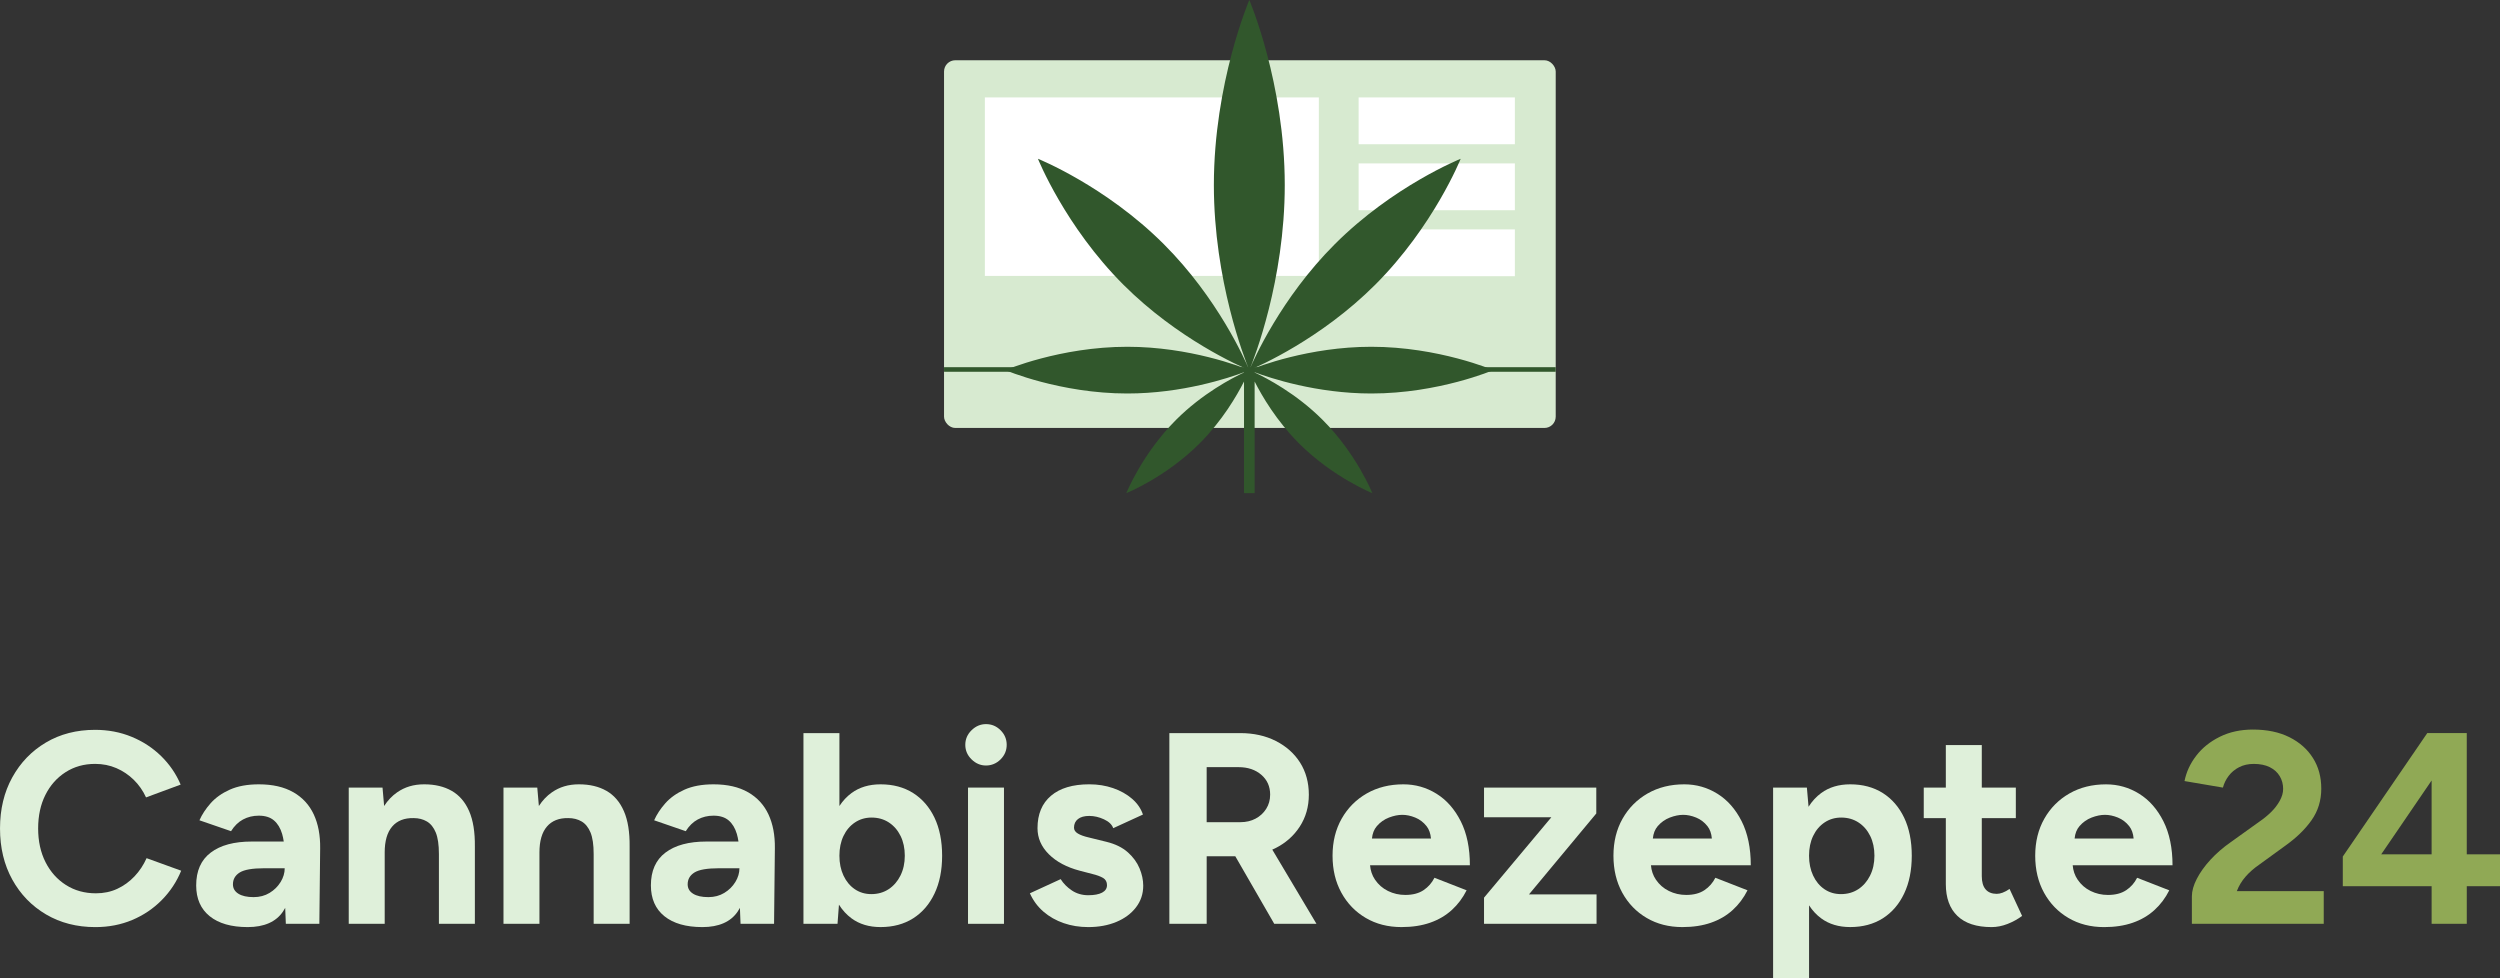 <?xml version="1.0" encoding="UTF-8"?>
<svg id="Layer_1" data-name="Layer 1" xmlns="http://www.w3.org/2000/svg" viewBox="0 0 2000 782.65">
  <rect x="0" y="0" width="2000" height="782.65" fill="#333333" stroke="none"/>
  <defs>
    <style>
      .cls-1 {
        fill: #dff0da;
      }

      .cls-2 {
        fill: #90a955;
      }

      .cls-3 {
        fill: #d7ead0;
      }

      .cls-4 {
        fill: #fff;
      }

      .cls-5 {
        fill: #31572c;
      }
    </style>
  </defs>
  <g>
    <g>
      <path class="cls-1" d="M107.57,701.13c-4,4.22-8.58,7.52-13.73,9.92-5.16,2.4-10.86,3.6-17.11,3.6-9.01,0-17-2.21-23.98-6.65-6.97-4.43-12.42-10.53-16.35-18.31-3.92-7.77-5.88-16.75-5.88-26.92s1.92-19.11,5.78-26.81c3.85-7.7,9.23-13.77,16.13-18.2,6.9-4.43,14.78-6.65,23.65-6.65,6.1,0,11.77,1.13,17,3.38,5.23,2.26,9.88,5.38,13.95,9.37,4.07,4,7.34,8.68,9.81,14.06l27.68-10.24c-3.63-8.57-8.83-16.16-15.58-22.78-6.76-6.61-14.64-11.77-23.65-15.47-9.01-3.71-18.74-5.56-29.21-5.56-14.82,0-27.94,3.38-39.34,10.14-11.41,6.76-20.38,16.06-26.92,27.9-6.54,11.84-9.81,25.47-9.81,40.87s3.27,29.03,9.81,40.87c6.54,11.84,15.55,21.14,27.03,27.9,11.48,6.76,24.63,10.13,39.45,10.13,10.61,0,20.41-1.89,29.42-5.67,9.01-3.78,16.89-9.08,23.65-15.91,6.76-6.83,11.95-14.68,15.58-23.54l-27.68-10.03c-2.47,5.52-5.7,10.39-9.7,14.6Z"/>
      <path class="cls-1" d="M234.64,633.78c-7.34-4.21-16.53-6.32-27.57-6.32-9.15,0-16.89,1.42-23.21,4.25-6.32,2.83-11.44,6.47-15.37,10.9-3.92,4.43-6.9,8.97-8.94,13.62l25.28,8.72c2.62-4.21,5.81-7.34,9.59-9.37,3.78-2.03,7.99-3.05,12.64-3.05,5.08,0,9.12,1.27,12.1,3.81,2.98,2.54,5.16,6.14,6.54,10.79.55,1.87.97,3.93,1.3,6.1h-25.6c-14.1,0-25.03,2.94-32.8,8.83-7.78,5.88-11.66,14.64-11.66,26.26,0,10.61,3.6,18.82,10.79,24.63,7.19,5.81,17.33,8.72,30.41,8.72s22.63-4.14,28.23-12.42c.63-.94,1.22-1.93,1.78-2.96l.51,12.76h26.81l.65-60.38c.14-10.46-1.56-19.51-5.12-27.14-3.56-7.63-9.01-13.55-16.35-17.76ZM224.5,705.6c-2.18,3.56-5.12,6.47-8.83,8.72-3.71,2.25-7.96,3.38-12.75,3.38-5.23,0-9.3-.9-12.21-2.72-2.91-1.82-4.36-4.32-4.36-7.52,0-4.07,1.82-7.23,5.45-9.48,3.63-2.25,10.17-3.38,19.62-3.38h16.35c0,3.78-1.09,7.45-3.27,11.01Z"/>
      <path class="cls-1" d="M361.38,632.69c-6.1-3.49-13.44-5.23-22.01-5.23s-15.51,2.15-21.69,6.43c-4.06,2.82-7.51,6.47-10.38,10.92l-1.28-14.74h-27.03v108.98h28.77v-57.11c0-9.16,2-16.05,5.99-20.71,3.99-4.65,9.7-6.9,17.11-6.76,4.07,0,7.63.91,10.68,2.72,3.05,1.82,5.41,4.76,7.08,8.83,1.67,4.07,2.51,9.81,2.51,17.22v55.8h28.77v-61.68c.14-11.62-1.38-21.11-4.58-28.44-3.2-7.34-7.85-12.75-13.95-16.24Z"/>
      <path class="cls-1" d="M485.18,632.69c-6.1-3.49-13.44-5.23-22.01-5.23s-15.51,2.15-21.69,6.43c-4.06,2.82-7.51,6.47-10.38,10.92l-1.28-14.74h-27.03v108.98h28.77v-57.11c0-9.16,2-16.05,5.99-20.71,3.99-4.65,9.7-6.9,17.11-6.76,4.07,0,7.63.91,10.68,2.72,3.05,1.82,5.41,4.76,7.08,8.83,1.67,4.07,2.51,9.81,2.51,17.22v55.8h28.77v-61.68c.14-11.62-1.38-21.11-4.58-28.44-3.2-7.34-7.85-12.75-13.95-16.24Z"/>
      <path class="cls-1" d="M598.41,633.78c-7.34-4.21-16.53-6.32-27.57-6.32-9.15,0-16.89,1.42-23.21,4.25-6.32,2.83-11.44,6.47-15.37,10.9-3.92,4.43-6.9,8.97-8.94,13.62l25.28,8.72c2.62-4.21,5.81-7.34,9.59-9.37,3.78-2.03,7.99-3.05,12.64-3.05,5.08,0,9.12,1.27,12.1,3.81,2.98,2.54,5.16,6.14,6.54,10.79.55,1.87.97,3.93,1.3,6.1h-25.6c-14.1,0-25.03,2.94-32.8,8.83-7.78,5.88-11.66,14.64-11.66,26.26,0,10.61,3.6,18.82,10.79,24.63,7.19,5.81,17.33,8.72,30.41,8.72s22.63-4.14,28.23-12.42c.63-.94,1.22-1.93,1.78-2.96l.51,12.76h26.81l.65-60.38c.14-10.46-1.56-19.51-5.12-27.14-3.56-7.63-9.01-13.55-16.35-17.76ZM588.28,705.6c-2.18,3.56-5.12,6.47-8.83,8.72-3.71,2.25-7.96,3.38-12.75,3.38-5.23,0-9.3-.9-12.21-2.72-2.91-1.82-4.36-4.32-4.36-7.52,0-4.07,1.82-7.23,5.45-9.48,3.63-2.25,10.17-3.38,19.62-3.38h16.35c0,3.78-1.09,7.45-3.27,11.01Z"/>
      <path class="cls-1" d="M730.49,634.43c-7.34-4.65-16.02-6.97-26.05-6.97-9.16,0-16.89,2.33-23.21,6.97-3.77,2.77-6.99,6.24-9.7,10.38v-58.33h-28.77v152.57h27.25l1.15-15.32c2.78,4.41,6.14,8.07,10.07,10.96,6.32,4.65,14.06,6.97,23.21,6.97,10.03,0,18.71-2.33,26.05-6.97,7.34-4.65,13.04-11.26,17.11-19.83,4.07-8.57,6.1-18.67,6.1-30.3s-2.04-21.91-6.1-30.41c-4.07-8.5-9.77-15.07-17.11-19.73ZM720.36,700.47c-2.33,4.65-5.49,8.28-9.48,10.9-4,2.62-8.61,3.92-13.84,3.92-4.94,0-9.34-1.31-13.19-3.92-3.85-2.62-6.87-6.25-9.05-10.9-2.18-4.65-3.27-9.95-3.27-15.91s1.09-11.23,3.27-15.8c2.18-4.58,5.23-8.17,9.15-10.79s8.35-3.92,13.3-3.92c5.23,0,9.84,1.31,13.84,3.92,3.99,2.62,7.12,6.21,9.37,10.79,2.25,4.58,3.38,9.84,3.38,15.8s-1.16,11.26-3.49,15.91Z"/>
      <rect class="cls-1" x="774.41" y="630.07" width="28.77" height="108.98"/>
      <path class="cls-1" d="M788.8,579.29c-4.36,0-8.21,1.63-11.55,4.9-3.34,3.27-5.01,7.16-5.01,11.66s1.67,8.39,5.01,11.66c3.34,3.27,7.19,4.9,11.55,4.9s8.39-1.63,11.66-4.9,4.9-7.16,4.9-11.66-1.63-8.39-4.9-11.66-7.16-4.9-11.66-4.9Z"/>
      <path class="cls-1" d="M902.25,681.84c-4.29-3.85-9.99-6.65-17.11-8.39l-14.17-3.49c-3.78-.87-6.69-1.92-8.72-3.16-2.04-1.23-3.05-2.8-3.05-4.69,0-2.9,1.05-5.19,3.16-6.86,2.1-1.67,5.12-2.51,9.05-2.51s7.85.91,11.77,2.72c3.92,1.82,6.39,4.18,7.41,7.08l23.76-10.9c-1.6-4.79-4.51-9.01-8.72-12.64-4.22-3.63-9.26-6.46-15.15-8.5-5.89-2.03-12.24-3.05-19.07-3.05-13.22,0-23.43,3.05-30.62,9.16-7.19,6.1-10.79,14.75-10.79,25.94,0,7.85,3.01,14.79,9.05,20.82,6.03,6.03,14.28,10.43,24.74,13.19l10.03,2.62c3.63.87,6.5,1.93,8.61,3.16,2.1,1.24,3.16,3.16,3.16,5.78s-1.31,4.61-3.92,5.99c-2.62,1.38-6.32,2.07-11.12,2.07s-9.3-1.27-13.08-3.82c-3.78-2.54-6.76-5.56-8.94-9.05l-24.63,11.33c2.62,5.81,6.25,10.72,10.9,14.71,4.65,4,10.03,7.05,16.13,9.16,6.1,2.1,12.64,3.16,19.62,3.16,8.43,0,15.95-1.38,22.56-4.14,6.61-2.76,11.84-6.65,15.69-11.66,3.85-5.01,5.78-10.79,5.78-17.33,0-4.5-.98-9.12-2.94-13.84-1.96-4.72-5.09-9.01-9.37-12.86Z"/>
      <path class="cls-1" d="M1019.83,678.79c8.43-4.14,15.07-9.95,19.94-17.44,4.87-7.48,7.3-16.02,7.3-25.61s-2.33-18.27-6.97-25.61c-4.65-7.34-11.12-13.11-19.4-17.33-8.28-4.21-17.8-6.32-28.55-6.32h-56.67v152.57h29.86v-54.05h22.89l31.16,54.05h33.78l-35.35-59.36c.67-.3,1.35-.58,2-.91ZM965.34,613.72h25.5c7.41,0,13.48,2.04,18.2,6.1,4.72,4.07,7.08,9.37,7.08,15.91,0,4.22-1.06,7.99-3.16,11.33-2.11,3.34-4.94,5.96-8.5,7.85-3.56,1.89-7.59,2.83-12.1,2.83h-27.03v-44.03Z"/>
      <path class="cls-1" d="M1168.59,656.99c-4.87-9.66-11.33-17-19.4-22.01-8.06-5.01-16.89-7.52-26.48-7.52-11.04,0-20.82,2.44-29.32,7.3-8.5,4.87-15.19,11.59-20.05,20.16-4.87,8.58-7.3,18.46-7.3,29.64s2.36,21.07,7.08,29.64c4.72,8.58,11.22,15.3,19.51,20.16,8.28,4.87,17.8,7.3,28.55,7.3,8.57,0,16.2-1.16,22.89-3.49,6.68-2.32,12.46-5.7,17.33-10.13,4.87-4.43,8.83-9.7,11.88-15.8l-25.72-10.03c-2.04,4.07-4.94,7.38-8.72,9.92-3.78,2.54-8.65,3.82-14.6,3.82-4.94,0-9.56-1.05-13.84-3.16-4.29-2.1-7.78-5.16-10.46-9.15-2.24-3.33-3.54-7.15-3.91-11.44h79.87c0-13.8-2.43-25.54-7.3-35.2ZM1111.16,654.05c3.78-1.45,7.34-2.18,10.68-2.18s6.79.73,10.35,2.18c3.56,1.45,6.57,3.74,9.05,6.87,2.04,2.58,3.19,5.91,3.54,9.92h-47.22c.38-4.02,1.67-7.33,3.9-9.92,2.69-3.12,5.92-5.41,9.7-6.87Z"/>
      <polygon class="cls-1" points="1277.03 650.78 1277.03 630.07 1187.22 630.07 1187.22 653.83 1241.06 653.83 1187.22 718.13 1187.22 739.05 1277.24 739.05 1277.24 715.51 1223.19 715.51 1277.03 650.78"/>
      <path class="cls-1" d="M1393.31,656.99c-4.87-9.66-11.33-17-19.4-22.01-8.06-5.01-16.89-7.52-26.48-7.52-11.04,0-20.82,2.44-29.32,7.3-8.5,4.87-15.19,11.59-20.05,20.16-4.87,8.58-7.3,18.46-7.3,29.64s2.36,21.07,7.08,29.64c4.72,8.58,11.22,15.3,19.51,20.16,8.28,4.87,17.8,7.3,28.55,7.3,8.57,0,16.2-1.16,22.89-3.49,6.68-2.32,12.46-5.7,17.33-10.13,4.87-4.43,8.83-9.7,11.88-15.8l-25.72-10.03c-2.04,4.07-4.94,7.38-8.72,9.92-3.78,2.54-8.65,3.82-14.6,3.82-4.94,0-9.56-1.05-13.84-3.16-4.29-2.1-7.78-5.16-10.46-9.15-2.24-3.33-3.54-7.15-3.91-11.44h79.87c0-13.8-2.44-25.54-7.3-35.2ZM1335.87,654.05c3.78-1.45,7.34-2.18,10.68-2.18s6.79.73,10.35,2.18c3.56,1.45,6.57,3.74,9.05,6.87,2.04,2.58,3.19,5.91,3.54,9.92h-47.22c.39-4.02,1.67-7.33,3.9-9.92,2.69-3.12,5.92-5.41,9.7-6.87Z"/>
      <path class="cls-1" d="M1506.21,634.43c-7.34-4.65-16.02-6.97-26.05-6.97-9.15,0-16.89,2.33-23.21,6.97-3.95,2.91-7.32,6.57-10.11,10.98l-1.33-15.34h-27.03v152.57h28.77v-58.37c2.71,4.16,5.93,7.64,9.7,10.41,6.32,4.65,14.06,6.97,23.21,6.97,10.03,0,18.71-2.33,26.05-6.97,7.34-4.65,13.04-11.26,17.11-19.83,4.07-8.57,6.1-18.67,6.1-30.3s-2.04-21.91-6.1-30.41c-4.07-8.5-9.77-15.07-17.11-19.73ZM1496.07,700.47c-2.33,4.65-5.49,8.28-9.48,10.9-4,2.62-8.61,3.92-13.84,3.92-4.94,0-9.34-1.31-13.19-3.92-3.85-2.62-6.87-6.25-9.05-10.9-2.18-4.65-3.27-9.95-3.27-15.91s1.09-11.23,3.27-15.8c2.18-4.58,5.23-8.17,9.15-10.79,3.92-2.62,8.35-3.92,13.3-3.92,5.23,0,9.84,1.31,13.84,3.92,3.99,2.62,7.12,6.21,9.37,10.79,2.25,4.58,3.38,9.84,3.38,15.8s-1.16,11.26-3.49,15.91Z"/>
      <path class="cls-1" d="M1602.22,714.1c-1.74.65-3.34.98-4.8.98-3.92,0-6.9-1.2-8.94-3.6-2.04-2.4-3.05-5.92-3.05-10.57v-46.43h27.24v-24.41h-27.24v-34h-28.77v34h-17.66v24.41h17.66v52.75c0,11.05,3.08,19.55,9.26,25.5,6.18,5.96,15.29,8.94,27.35,8.94,4.21,0,8.46-.84,12.75-2.51,4.28-1.67,8.17-3.81,11.66-6.43l-10.03-21.58c-1.89,1.31-3.71,2.29-5.45,2.94Z"/>
      <path class="cls-1" d="M1700.96,712.14c-3.78,2.54-8.65,3.82-14.6,3.82-4.94,0-9.56-1.05-13.84-3.16-4.29-2.1-7.78-5.16-10.46-9.15-2.24-3.33-3.54-7.15-3.91-11.44h79.87c0-13.8-2.44-25.54-7.3-35.2-4.87-9.66-11.33-17-19.4-22.01-8.06-5.01-16.89-7.52-26.48-7.52-11.05,0-20.82,2.44-29.32,7.3-8.5,4.87-15.19,11.59-20.05,20.16-4.87,8.58-7.3,18.46-7.3,29.64s2.36,21.07,7.08,29.64c4.72,8.58,11.23,15.3,19.51,20.16,8.28,4.87,17.8,7.3,28.55,7.3,8.57,0,16.2-1.16,22.89-3.49,6.68-2.32,12.46-5.7,17.33-10.13,4.87-4.43,8.83-9.7,11.88-15.8l-25.72-10.03c-2.04,4.07-4.94,7.38-8.72,9.92ZM1673.28,654.05c3.78-1.45,7.34-2.18,10.68-2.18s6.79.73,10.35,2.18c3.56,1.45,6.57,3.74,9.05,6.87,2.04,2.58,3.19,5.91,3.54,9.92h-47.22c.38-4.02,1.67-7.33,3.9-9.92,2.69-3.12,5.92-5.41,9.7-6.87Z"/>
    </g>
    <g>
      <path class="cls-2" d="M1796.42,701.35c3.05-3.49,6.68-6.68,10.9-9.59l20.71-15.04c9.01-6.39,16.09-13.26,21.25-20.6,5.16-7.34,7.74-15.73,7.74-25.18s-2.22-17.47-6.65-24.52c-4.43-7.05-10.72-12.6-18.85-16.67-8.14-4.07-17.87-6.1-29.21-6.1-9.88,0-18.71,1.93-26.48,5.78-7.78,3.85-14.06,8.9-18.85,15.15-4.8,6.25-7.92,13.01-9.37,20.27l30.73,5.23c.87-3.34,2.4-6.46,4.58-9.37,2.18-2.9,4.98-5.23,8.39-6.97,3.41-1.74,7.3-2.62,11.66-2.62,5.08,0,9.37.87,12.86,2.62,3.49,1.74,6.14,4.14,7.96,7.19,1.82,3.05,2.72,6.47,2.72,10.24,0,3.05-.91,6.21-2.72,9.48-1.82,3.27-4.14,6.29-6.97,9.05-2.83,2.76-5.85,5.23-9.05,7.41l-23.1,16.56c-6.25,4.36-11.7,9.08-16.35,14.17-4.65,5.09-8.28,10.17-10.9,15.26-2.62,5.09-3.92,9.74-3.92,13.95v22.01h105.49v-26.16h-69.53c1.6-4.21,3.92-8.06,6.97-11.55Z"/>
      <path class="cls-2" d="M1973.41,683.47v-96.99h-31.6l-67.57,98.74v23.76h71.06v30.08h28.12v-30.08h26.59v-25.5h-26.59ZM1945.29,683.47h-40.32l40.32-59.07v59.07Z"/>
    </g>
  </g>
  <g>
    <g>
      <rect class="cls-3" x="755.23" y="48.2" width="489.34" height="294.17" rx="9.02" ry="9.02"/>
      <g>
        <rect class="cls-4" x="787.89" y="77.94" width="267.18" height="142.79"/>
        <rect class="cls-4" x="1086.9" y="77.94" width="125" height="37.44"/>
        <rect class="cls-4" x="1086.9" y="183.52" width="125" height="37.44"/>
        <rect class="cls-4" x="1086.9" y="130.73" width="125" height="37.44"/>
      </g>
    </g>
    <path class="cls-5" d="M1003.7,297.99v-.21c12.2,4.58,49.37,17.02,93.33,17.02,53.89,0,97.58-18.69,97.58-18.69,0,0-43.69-18.69-97.58-18.69-49.9,0-91.03,16.01-96.85,18.39,6.52-2.73,56.45-24.5,100.01-68.05,46.69-46.69,68.36-100.74,68.36-100.74,0,0-54.05,21.66-100.74,68.36-43.24,43.23-64.99,92.74-67.98,99.84,3.31-8.07,27.98-70.86,27.98-147.16,0-81.77-28.36-148.06-28.36-148.06,0,0-28.36,66.29-28.36,148.06,0,76.3,24.68,139.09,27.98,147.16-2.99-7.1-24.75-56.61-67.98-99.84-46.69-46.69-100.74-68.36-100.74-68.36,0,0,21.66,54.05,68.36,100.74,43.56,43.56,93.49,65.32,100.01,68.05-5.82-2.37-46.94-18.39-96.85-18.39-53.89,0-97.58,18.69-97.58,18.69,0,0,43.69,18.69,97.58,18.69,43.96,0,81.13-12.43,93.33-17.02v.21c-9.48,4.42-33.22,16.74-54.37,37.89-27.17,27.17-39.77,58.62-39.77,58.62,0,0,31.45-12.6,58.62-39.77,18.15-18.15,29.79-38.2,35.53-49.51v89.29h8.49v-89.29c5.73,11.32,17.38,31.37,35.53,49.52,27.17,27.17,58.62,39.77,58.62,39.77,0,0-12.6-31.45-39.77-58.62-21.15-21.15-44.89-33.47-54.37-37.9Z"/>
    <rect class="cls-5" x="755.23" y="293.75" width="489.34" height="3.67"/>
  </g>
</svg>